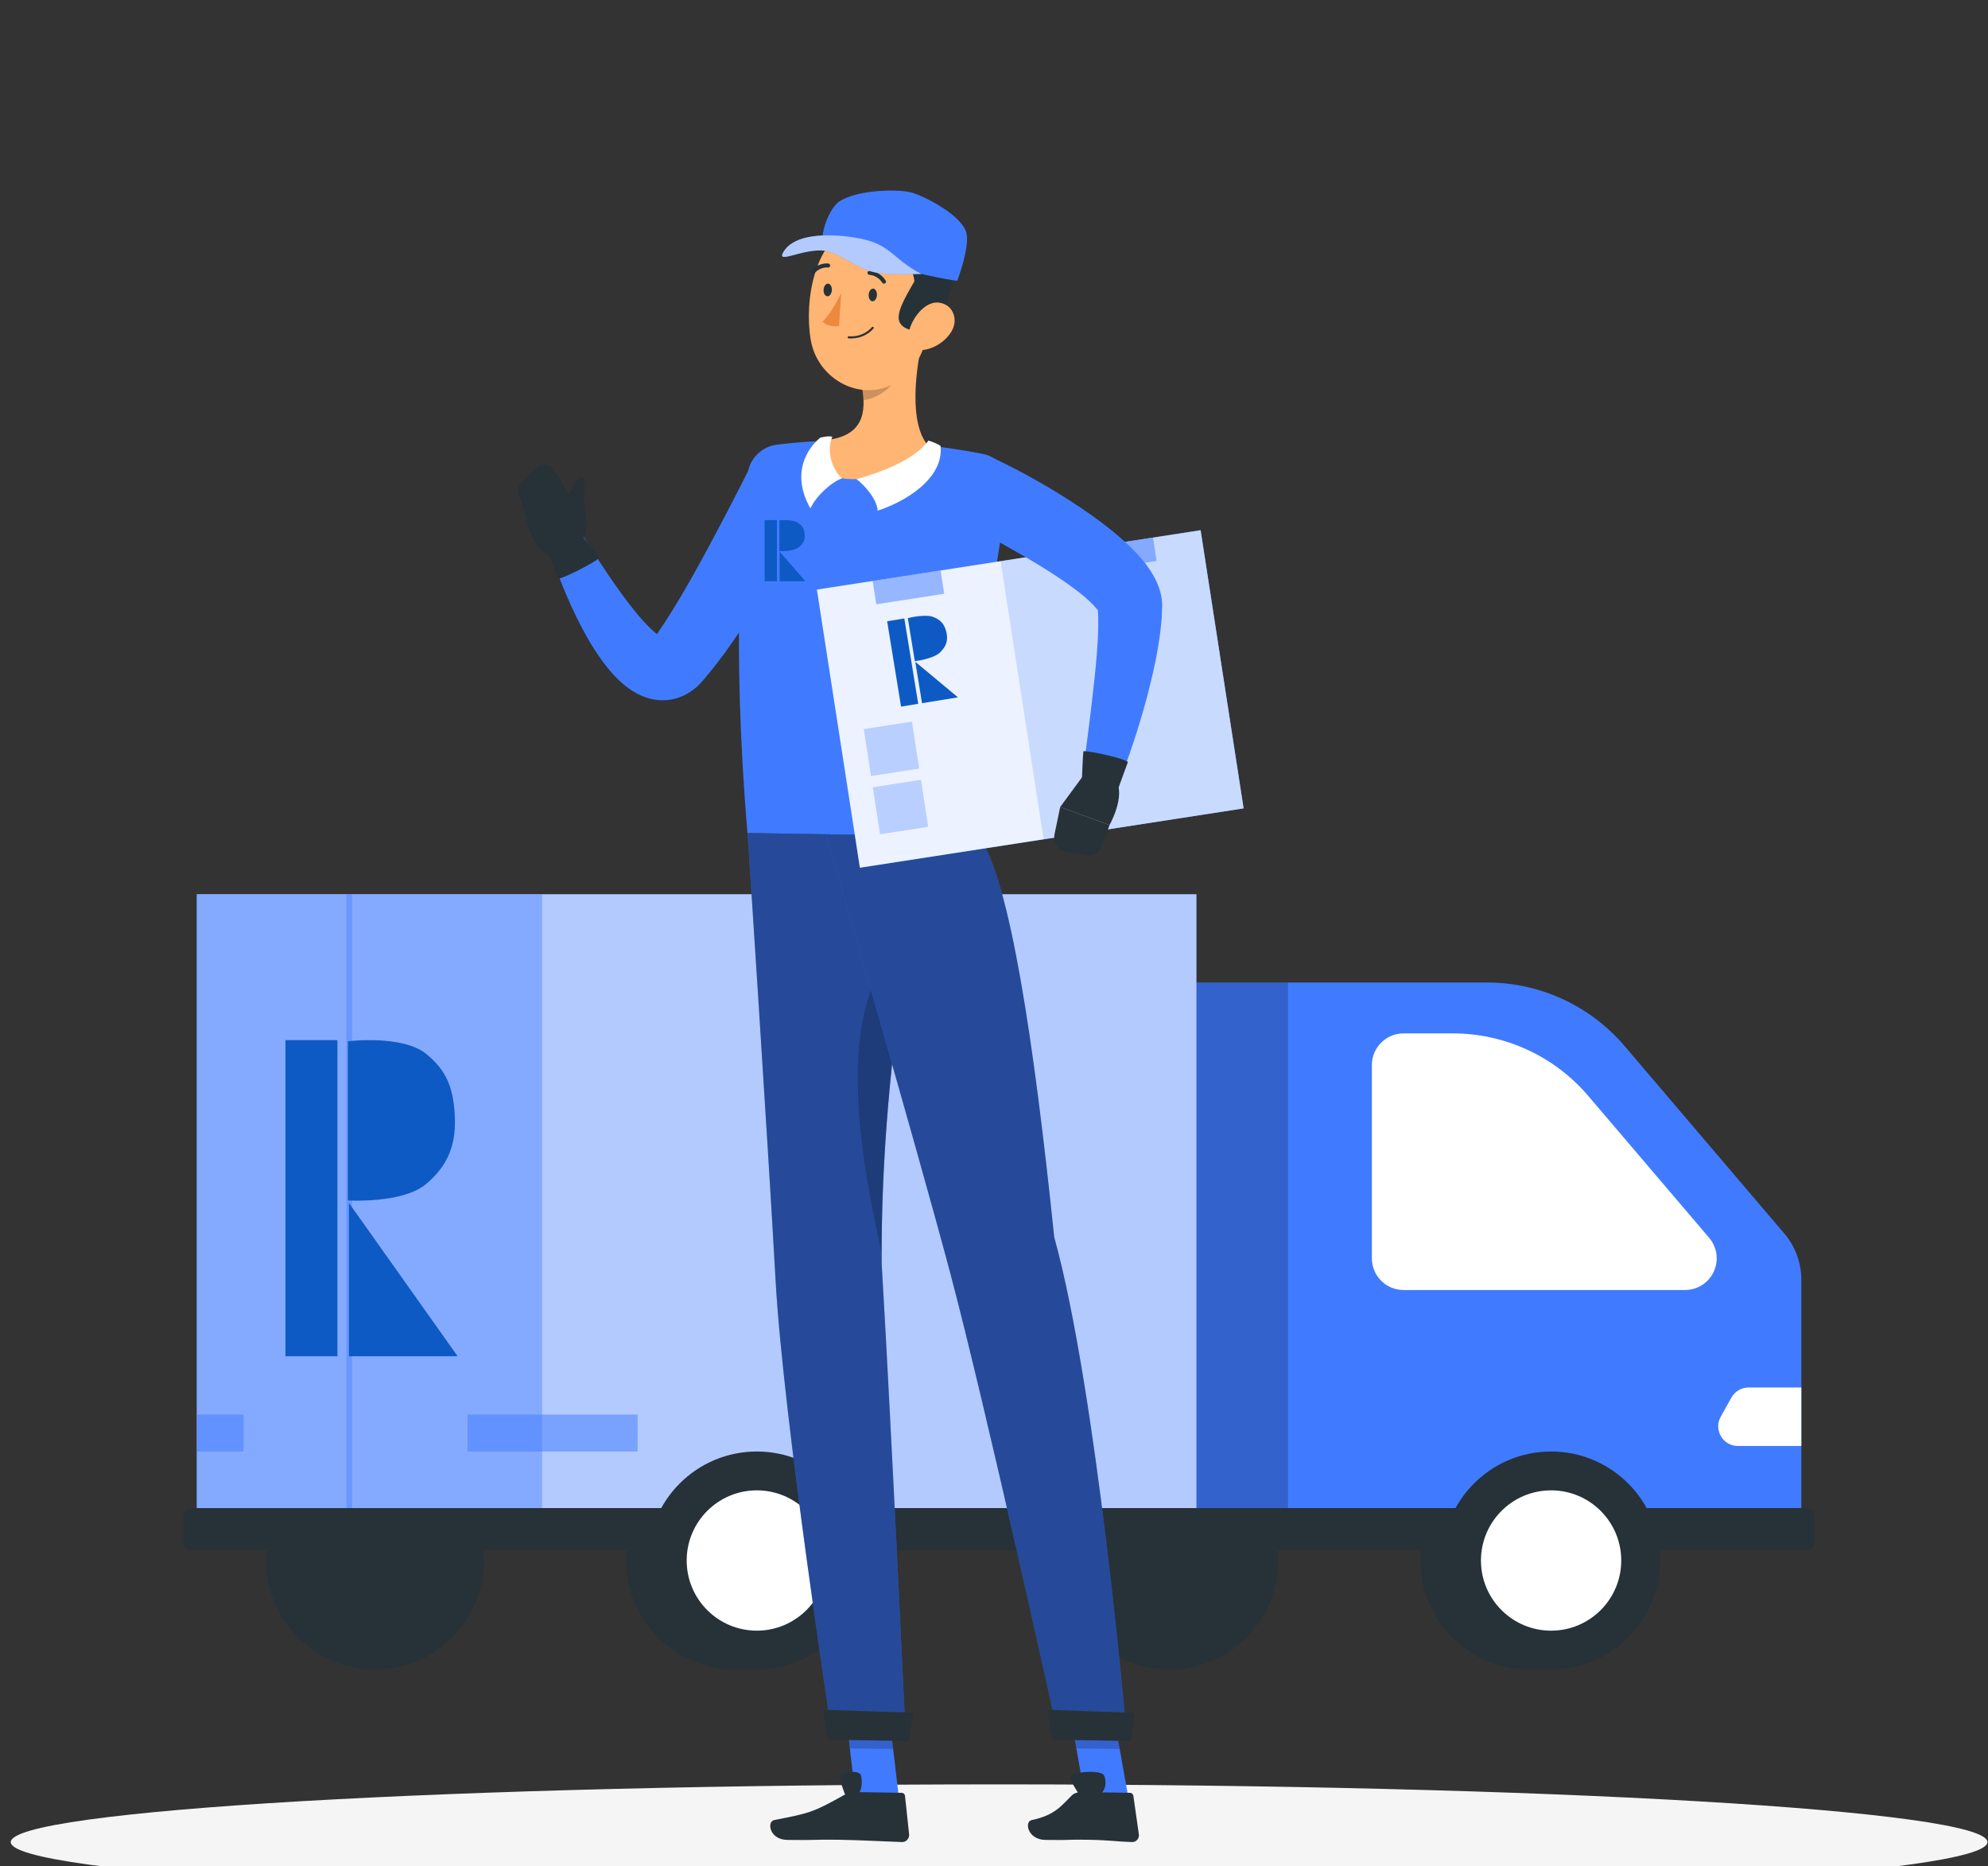 <svg width="195" height="183" viewBox="0 0 195 183" fill="none" xmlns="http://www.w3.org/2000/svg">
<rect x="0" y="0" width="195" height="183" fill="#333333" stroke="none"/>
<g clip-path="url(#clip0_1546_1823)">
<path d="M98 186.304C151.541 186.304 194.945 183.77 194.945 180.644C194.945 177.518 151.541 174.984 98 174.984C44.458 174.984 1.055 177.518 1.055 180.644C1.055 183.77 44.458 186.304 98 186.304Z" fill="#F5F5F5"/>
<path d="M72.095 142.341C66.19 142.341 61.405 147.126 61.405 153.031C61.405 158.936 66.19 163.721 72.095 163.721H74.23V142.336H72.095V142.341Z" fill="#263238"/>
<path d="M150.01 142.341C144.105 142.341 139.32 147.126 139.32 153.031C139.32 158.936 144.105 163.721 150.01 163.721H152.145V142.336H150.01V142.341Z" fill="#263238"/>
<path d="M114.7 163.72C120.604 163.72 125.39 158.934 125.39 153.03C125.39 147.126 120.604 142.34 114.7 142.34C108.796 142.34 104.01 147.126 104.01 153.03C104.01 158.934 108.796 163.72 114.7 163.72Z" fill="#263238"/>
<path d="M36.79 163.72C42.694 163.72 47.48 158.934 47.48 153.03C47.48 147.126 42.694 142.34 36.79 142.34C30.886 142.34 26.1 147.126 26.1 153.03C26.1 158.934 30.886 163.72 36.79 163.72Z" fill="#263238"/>
<path d="M126.31 96.35H85.745V147.89H126.31V96.35Z" fill="#407BFF"/>
<path opacity="0.2" d="M126.31 96.35H85.745V147.89H126.31V96.35Z" fill="black"/>
<path d="M126.31 147.89H176.69V125.5C176.69 123.84 176.1 122.23 175.02 120.965L159.345 102.57C155.98 98.625 151.055 96.35 145.87 96.35H126.31V147.89Z" fill="#407BFF"/>
<path d="M134.565 123.4V104.45C134.565 102.735 135.955 101.34 137.675 101.34H142.51C147.62 101.34 152.475 103.58 155.79 107.47L167.645 121.38C168.125 121.945 168.39 122.66 168.39 123.395C168.39 125.11 167 126.505 165.28 126.505H137.675C135.96 126.505 134.565 125.115 134.565 123.395V123.4Z" fill="white"/>
<path d="M176.69 141.801H170.47C168.995 141.801 168.065 140.216 168.785 138.926L169.835 137.051C170.175 136.441 170.82 136.061 171.52 136.061H176.69V141.801Z" fill="white"/>
<path d="M117.355 87.695H19.31V147.89H117.355V87.695Z" fill="#407BFF"/>
<path opacity="0.6" d="M117.355 87.695H19.31V147.89H117.355V87.695Z" fill="white"/>
<path opacity="0.5" d="M62.545 138.715H45.86V142.34H62.545V138.715Z" fill="#407BFF"/>
<path opacity="0.5" d="M23.89 138.715H19.31V142.34H23.89V138.715Z" fill="#407BFF"/>
<path opacity="0.4" d="M53.18 87.695H19.31V147.89H53.18V87.695Z" fill="#407BFF"/>
<path opacity="0.4" d="M34.53 87.695H33.985V147.89H34.53V87.695Z" fill="#407BFF"/>
<path d="M177.18 147.891H18.82C18.367 147.891 18 148.258 18 148.711V151.246C18 151.698 18.367 152.066 18.82 152.066H177.18C177.633 152.066 178 151.698 178 151.246V148.711C178 148.258 177.633 147.891 177.18 147.891Z" fill="#263238"/>
<path d="M152.145 163.72C158.049 163.72 162.835 158.934 162.835 153.03C162.835 147.126 158.049 142.34 152.145 142.34C146.241 142.34 141.455 147.126 141.455 153.03C141.455 158.934 146.241 163.72 152.145 163.72Z" fill="#263238"/>
<path d="M152.145 159.91C155.944 159.91 159.025 156.83 159.025 153.03C159.025 149.231 155.944 146.15 152.145 146.15C148.345 146.15 145.265 149.231 145.265 153.03C145.265 156.83 148.345 159.91 152.145 159.91Z" fill="white"/>
<path d="M74.235 163.72C80.139 163.72 84.925 158.934 84.925 153.03C84.925 147.126 80.139 142.34 74.235 142.34C68.331 142.34 63.545 147.126 63.545 153.03C63.545 158.934 68.331 163.72 74.235 163.72Z" fill="#263238"/>
<path d="M74.236 159.91C78.035 159.91 81.115 156.83 81.115 153.03C81.115 149.231 78.035 146.15 74.236 146.15C70.436 146.15 67.356 149.231 67.356 153.03C67.356 156.83 70.436 159.91 74.236 159.91Z" fill="white"/>
<path d="M88.17 176.289L83.92 176.224L82.765 166.369L87.01 166.439L88.17 176.289Z" fill="#407BFF"/>
<path d="M83.81 175.735L88.44 175.81C88.615 175.81 88.75 175.935 88.77 176.105L89.175 179.895C89.215 180.29 88.875 180.655 88.48 180.64C86.815 180.585 84.41 180.45 82.31 180.415C79.855 180.375 80.095 180.475 77.215 180.43C75.475 180.405 75.195 178.63 75.94 178.485C79.34 177.81 79.685 177.775 82.755 176.05C83.09 175.865 83.45 175.73 83.815 175.735H83.81Z" fill="#263238"/>
<path d="M79.66 49.275C78.27 52.25 76.78 55.055 75.125 57.85C74.3 59.24 73.445 60.625 72.515 61.985C72.065 62.665 71.58 63.345 71.1 64.02C70.59 64.69 70.1 65.355 69.545 66.015L69.135 66.51C69.04 66.625 68.77 66.96 68.465 67.245C68.315 67.39 68.15 67.53 67.955 67.67C67.78 67.81 67.56 67.945 67.345 68.065C66.895 68.31 66.375 68.51 65.83 68.6C64.72 68.8 63.72 68.555 63 68.26C62.275 67.95 61.75 67.58 61.295 67.22C60.405 66.49 59.78 65.755 59.225 65.015C58.675 64.28 58.205 63.545 57.765 62.805C56.905 61.325 56.185 59.835 55.545 58.325C54.905 56.81 54.34 55.31 53.86 53.71C53.585 52.785 54.105 51.815 55.03 51.535C55.795 51.305 56.595 51.625 57.005 52.27L57.035 52.315C58.665 54.885 60.35 57.54 62.17 59.8C62.62 60.365 63.08 60.9 63.545 61.37C64.005 61.835 64.475 62.245 64.845 62.465C65.02 62.57 65.17 62.625 65.18 62.6C65.19 62.575 65 62.485 64.665 62.52C64.335 62.565 64.1 62.725 64.065 62.75C64.04 62.76 64.015 62.79 64.16 62.585L64.47 62.14C66.11 59.755 67.63 57.09 69.09 54.405C70.545 51.725 71.985 48.945 73.35 46.255L73.375 46.205C74.25 44.48 76.355 43.79 78.08 44.665C79.77 45.52 80.465 47.565 79.67 49.27L79.66 49.275Z" fill="#407BFF"/>
<path d="M57.195 53.515L56.055 48.785L51.615 50.7C51.615 50.7 52.01 54.46 55.12 54.925L57.195 53.52V53.515Z" fill="#263238"/>
<path d="M56.96 52.359C56.96 52.359 58.405 54.219 58.755 54.729C58.245 55.219 54.98 56.884 54.725 56.719C54.305 55.534 53.72 53.974 53.72 53.974L56.96 52.364V52.359Z" fill="#263238"/>
<path d="M52.73 45.785L51.095 47.355C50.825 47.615 50.725 48.01 50.845 48.37L51.615 50.7L56.055 48.785L54.23 45.96C53.895 45.445 53.175 45.36 52.73 45.785Z" fill="#263238"/>
<path d="M55.25 51.31C55.095 50.35 56.055 47.34 56.865 46.91C57.67 46.48 57.205 48.555 57.31 49.255C57.6 51.18 57.7 53.01 56.715 52.91C55.73 52.81 55.52 52.985 55.25 51.315V51.31Z" fill="#263238"/>
<path opacity="0.2" d="M82.765 166.375L83.36 171.45L87.61 171.52L87.015 166.44L82.765 166.375Z" fill="black"/>
<path d="M76.225 43.604C84.305 42.589 92.125 43.684 96.385 44.509C98.195 44.859 99.35 46.624 98.975 48.429C95.805 63.579 96.3 78.824 96.035 82.059C96.035 82.059 73.315 81.694 73.315 81.689C71.76 63.114 72.74 51.284 73.34 46.464C73.525 44.959 74.72 43.789 76.225 43.599V43.604Z" fill="#407BFF"/>
<path d="M90.575 32.895C89.855 35.95 89.035 41.58 91.135 43.809C89.385 45.359 87.105 47.13 83.41 46.984C79.715 46.84 80.45 44.355 81.475 43.094C84.97 42.525 84.975 39.955 84.46 37.505L90.575 32.895Z" fill="#FFB573"/>
<path opacity="0.2" d="M88.085 34.775L84.465 37.499C84.59 38.08 84.68 38.664 84.7 39.23C86.03 39.135 87.9 37.825 88.095 36.45C88.19 35.764 88.185 35.099 88.085 34.77V34.775Z" fill="black"/>
<path d="M91.605 28.26C91.075 32.435 90.975 34.91 88.71 36.905C85.31 39.905 80.25 37.6 79.525 33.335C78.87 29.5 79.85 23.31 84.07 21.95C88.225 20.605 92.14 24.08 91.605 28.26Z" fill="#FFB573"/>
<path d="M91.85 31.884C90.195 32.874 88.315 32.394 88.16 31.334C88.005 30.274 89.225 28.469 89.69 27.584C89.56 26.084 88.5 25.644 88.695 24.584C87.46 24.694 80.73 25.004 80.885 23.484C81.045 21.964 83.72 20.399 86.9 20.794C90.085 21.189 92.145 22.569 91.845 24.499C93.585 24.214 94.405 27.209 91.845 31.884H91.85Z" fill="#263238"/>
<path d="M93.325 32.515C92.735 33.48 91.75 34.075 90.835 34.275C89.465 34.57 88.85 33.325 89.29 32.07C89.685 30.945 90.88 29.43 92.225 29.695C93.555 29.955 94 31.41 93.325 32.51V32.515Z" fill="#FFB573"/>
<path d="M86.485 123.855C86.315 102.495 91.04 81.98 91.04 81.98L73.325 81.695C73.325 81.695 75.36 112.545 76.07 125.47C76.805 138.905 81.66 170.45 81.66 170.45L88.85 170.56C88.85 170.56 87.475 140.715 86.48 123.86L86.485 123.855Z" fill="#407BFF"/>
<path opacity="0.4" d="M86.485 123.855C86.315 102.495 91.04 81.98 91.04 81.98L73.325 81.695C73.325 81.695 75.36 112.545 76.07 125.47C76.805 138.905 81.66 170.45 81.66 170.45L88.85 170.56C88.85 170.56 87.475 140.715 86.48 123.86L86.485 123.855Z" fill="black"/>
<path opacity="0.2" d="M87.19 93.729C82.14 100.639 84.41 113.644 86.48 122.829C86.475 111.409 87.825 100.324 89.055 92.584L87.185 93.729H87.19Z" fill="black"/>
<path d="M80.72 167.67L81.185 170.6L89.135 170.735L89.585 167.965L80.72 167.67Z" fill="#263238"/>
<path d="M86.015 28.955C85.995 29.295 85.795 29.56 85.57 29.545C85.345 29.53 85.185 29.24 85.205 28.895C85.225 28.555 85.425 28.29 85.65 28.305C85.875 28.32 86.035 28.61 86.015 28.955Z" fill="#263238"/>
<path d="M81.595 28.465C81.575 28.805 81.375 29.07 81.15 29.055C80.925 29.04 80.765 28.75 80.785 28.405C80.805 28.065 81.005 27.8 81.23 27.815C81.455 27.83 81.615 28.12 81.595 28.465Z" fill="#263238"/>
<path d="M82.511 28.74C82.511 28.74 81.606 30.655 80.686 31.54C81.255 32.15 82.301 31.97 82.301 31.97L82.511 28.74Z" fill="#ED893E"/>
<path d="M83.68 33.179C84.99 33.099 85.656 32.244 85.686 32.204C85.721 32.159 85.71 32.099 85.665 32.064C85.621 32.029 85.561 32.039 85.525 32.084C85.516 32.094 84.746 33.089 83.251 32.979C83.195 32.979 83.145 33.014 83.145 33.074C83.145 33.129 83.186 33.179 83.24 33.184C83.395 33.194 83.546 33.194 83.686 33.184L83.68 33.179Z" fill="#263238"/>
<path d="M86.72 27.815C86.755 27.815 86.785 27.805 86.815 27.785C86.91 27.725 86.935 27.6 86.87 27.505C86.26 26.57 85.33 26.555 85.29 26.555C85.18 26.555 85.09 26.645 85.09 26.755C85.09 26.865 85.18 26.955 85.29 26.955C85.32 26.955 86.045 26.975 86.535 27.72C86.575 27.785 86.645 27.815 86.715 27.81L86.72 27.815Z" fill="#263238"/>
<path d="M79.7 26.881C79.765 26.891 79.83 26.866 79.875 26.816C80.455 26.146 81.17 26.231 81.205 26.236C81.315 26.251 81.415 26.171 81.43 26.066C81.445 25.961 81.365 25.856 81.255 25.841C81.215 25.841 80.295 25.716 79.57 26.556C79.5 26.641 79.51 26.766 79.59 26.841C79.62 26.866 79.66 26.886 79.695 26.891L79.7 26.881Z" fill="#263238"/>
<path d="M110.68 176.289L106.425 176.224L104.675 166.369L108.925 166.439L110.68 176.289Z" fill="#407BFF"/>
<path d="M106.195 175.735L110.83 175.81C111.005 175.81 111.145 175.935 111.17 176.105L111.71 179.895C111.765 180.29 111.44 180.655 111.04 180.64C109.37 180.585 108.84 180.45 106.74 180.415C104.285 180.375 105.42 180.475 102.54 180.43C100.8 180.405 100.455 178.64 101.195 178.485C103.535 177.99 104.12 177.05 105.15 176.05C105.42 175.79 105.83 175.73 106.2 175.735H106.195Z" fill="#263238"/>
<path d="M107.08 176.179C106.34 176.199 105.95 176.164 105.76 175.839C105.57 175.514 104.905 174.529 104.95 174.164C104.995 173.794 107.985 173.504 108.285 174.089C108.58 174.679 108.58 176.134 107.08 176.174V176.179Z" fill="#263238"/>
<path d="M83.65 176.179C83.191 176.199 82.945 176.164 82.835 175.839C82.725 175.514 82.331 174.529 82.365 174.164C82.4 173.794 84.275 173.504 84.445 174.089C84.621 174.679 84.585 176.134 83.645 176.174L83.65 176.179Z" fill="#263238"/>
<path opacity="0.2" d="M104.675 166.375L105.58 171.45L109.835 171.52L108.93 166.44L104.675 166.375Z" fill="black"/>
<path d="M103.406 121.324C101.411 102.089 99.061 86.32 96.046 82.055L81.02 81.814C81.02 81.814 89.79 111.999 93.175 124.714C96.691 137.939 103.581 169.184 103.581 169.184L110.431 169.279C110.431 169.279 107.576 136.354 103.406 121.319V121.324Z" fill="#407BFF"/>
<path opacity="0.4" d="M103.406 121.324C101.411 102.089 99.061 86.32 96.046 82.055L81.02 81.814C81.02 81.814 89.79 111.999 93.175 124.714C96.691 137.939 103.581 169.184 103.581 169.184L110.431 169.279C110.431 169.279 107.576 136.354 103.406 121.319V121.324Z" fill="black"/>
<path d="M102.7 167.67L103.255 170.6L110.945 170.735L111.285 167.965L102.7 167.67Z" fill="#263238"/>
<path d="M86.085 50.075C86.045 49.005 84.81 47.565 84.01 46.99C89.935 45.355 91.05 43.205 91.05 43.205C91.05 43.205 91.74 43.385 92.26 43.725C92.61 47.045 88.52 49.31 86.085 50.075Z" fill="white"/>
<path d="M82.59 46.906C81.51 47.31 80.09 48.605 79.485 49.855C77.02 45.456 80.465 42.916 80.465 42.916C80.465 42.916 81.31 42.7 81.645 42.836C80.98 44.3 81.765 46.24 82.59 46.906Z" fill="white"/>
<path d="M117.766 51.996L80.128 57.816L84.346 85.092L121.983 79.272L117.766 51.996Z" fill="#407BFF"/>
<path opacity="0.9" d="M117.766 51.996L80.128 57.816L84.346 85.092L121.983 79.272L117.766 51.996Z" fill="white"/>
<path opacity="0.2" d="M117.768 51.985L98.147 55.02L102.364 82.295L121.986 79.261L117.768 51.985Z" fill="#407BFF"/>
<path opacity="0.3" d="M90.334 76.475L85.61 77.205L86.323 81.81L91.046 81.08L90.334 76.475Z" fill="#407BFF"/>
<path opacity="0.3" d="M89.451 70.766L84.728 71.496L85.44 76.101L90.163 75.371L89.451 70.766Z" fill="#407BFF"/>
<path opacity="0.5" d="M92.26 55.929L85.599 56.959L85.954 59.257L92.615 58.227L92.26 55.929Z" fill="#407BFF"/>
<path opacity="0.5" d="M113.093 52.708L108.414 53.432L108.769 55.729L113.449 55.006L113.093 52.708Z" fill="#407BFF"/>
<path d="M97.615 45.005C100.516 46.395 103.241 47.945 105.941 49.745C107.286 50.655 108.616 51.615 109.926 52.76C110.581 53.335 111.236 53.95 111.886 54.695C112.211 55.07 112.531 55.485 112.851 55.97C113.166 56.46 113.491 57.025 113.741 57.805C113.861 58.2 113.966 58.64 113.991 59.165C114.001 59.325 113.991 59.33 113.991 59.4V59.575L113.976 59.92L113.951 60.61L113.891 61.255C113.851 61.685 113.801 62.115 113.736 62.52C113.671 62.93 113.621 63.345 113.541 63.74C113.276 65.35 112.881 66.89 112.491 68.42C111.666 71.47 110.706 74.415 109.506 77.335C109.141 78.23 108.121 78.655 107.226 78.29C106.486 77.985 106.061 77.23 106.151 76.47V76.43C106.511 73.425 106.946 70.4 107.261 67.43C107.436 65.95 107.571 64.465 107.661 63.035C107.691 62.67 107.691 62.325 107.711 61.975C107.731 61.62 107.726 61.28 107.721 60.945V60.44L107.696 59.98L107.681 59.75V59.635C107.671 59.61 107.671 59.52 107.671 59.585C107.676 59.73 107.686 59.795 107.686 59.825C107.691 59.88 107.631 59.77 107.511 59.635C107.396 59.495 107.231 59.31 107.036 59.125C106.651 58.74 106.161 58.325 105.641 57.925C104.581 57.12 103.396 56.33 102.166 55.575C99.71 54.065 97.07 52.63 94.496 51.27L94.46 51.25C92.751 50.345 92.1 48.23 93.001 46.52C93.88 44.855 95.921 44.195 97.606 45L97.615 45.005Z" fill="#407BFF"/>
<path d="M106.535 75.68L103.99 79.14L108.83 80.91C108.83 80.91 110.755 77.495 109.105 76.18L106.535 75.68Z" fill="#263238"/>
<path d="M104.626 83.561L106.426 83.896C107.141 84.031 107.851 83.621 108.101 82.936L108.831 80.911L103.991 79.141L103.441 81.791C103.271 82.611 103.806 83.406 104.626 83.556V83.561Z" fill="#263238"/>
<path d="M106.115 76.636C106.115 76.636 106.205 74.286 106.265 73.666C106.97 73.621 110.54 74.446 110.63 74.741C110.19 75.916 109.63 77.491 109.63 77.491L106.115 76.636Z" fill="#263238"/>
<path d="M93.905 27.54C91.495 27.27 81.57 24.855 80.65 23.9C80.585 22.055 81.66 20.19 82.305 19.77C84.13 18.57 88.145 18.525 89.42 18.885C90.695 19.245 94.18 21.02 94.76 22.73C95.21 24.065 93.9 27.535 93.9 27.535L93.905 27.54Z" fill="#407BFF"/>
<path d="M83.891 23.304C80.846 22.829 77.951 23.044 76.925 24.584C75.781 26.304 79.55 23.744 81.8 24.849C85.57 26.699 84.671 26.989 90.38 26.869C87.445 25.359 87.425 23.859 83.895 23.309L83.891 23.304Z" fill="#407BFF"/>
<path opacity="0.6" d="M83.891 23.304C80.846 22.829 77.951 23.044 76.925 24.584C75.781 26.304 79.55 23.744 81.8 24.849C85.57 26.699 84.671 26.989 90.38 26.869C87.445 25.359 87.425 23.859 83.895 23.309L83.891 23.304Z" fill="white"/>
<path d="M33.098 102V117.351V133H28V118.355V102H33.098Z" fill="#0E5AC4"/>
<path d="M34.224 133V117.962L44.889 133H34.224Z" fill="#0E5AC4"/>
<path d="M34.123 117.721V102.11C34.123 102.11 39.457 101.455 41.798 103.342C43.779 104.94 44.429 106.651 44.597 109.152C44.792 112.064 44.065 114.203 41.798 116.107C39.475 118.058 34.123 117.721 34.123 117.721Z" fill="#0E5AC4"/>
<path d="M76.207 51V53.971V57H75V54.165V51H76.207Z" fill="#0E5AC4"/>
<path d="M76.474 57V54.089L79 57H76.474Z" fill="#0E5AC4"/>
<path d="M76.45 54.043V51.021C76.45 51.021 77.714 50.895 78.268 51.26C78.737 51.569 78.891 51.9 78.931 52.384C78.977 52.948 78.805 53.362 78.268 53.73C77.718 54.108 76.45 54.043 76.45 54.043Z" fill="#0E5AC4"/>
<path d="M88.704 60.648L89.379 64.793L90.068 69.018L88.383 69.293L87.739 65.338L87.019 60.922L88.704 60.648Z" fill="#0E5AC4"/>
<path d="M90.44 68.958L89.778 64.897L93.964 68.384L90.44 68.958Z" fill="#0E5AC4"/>
<path d="M89.734 64.835L89.048 60.62C89.048 60.62 90.782 60.156 91.638 60.539C92.363 60.864 92.653 61.291 92.819 61.957C93.011 62.733 92.865 63.35 92.2 63.986C91.518 64.638 89.734 64.835 89.734 64.835Z" fill="#0E5AC4"/>
</g>
<defs>
<clipPath id="clip0_1546_1823">
<rect width="195" height="186" fill="white"/>
</clipPath>
</defs>
</svg>
